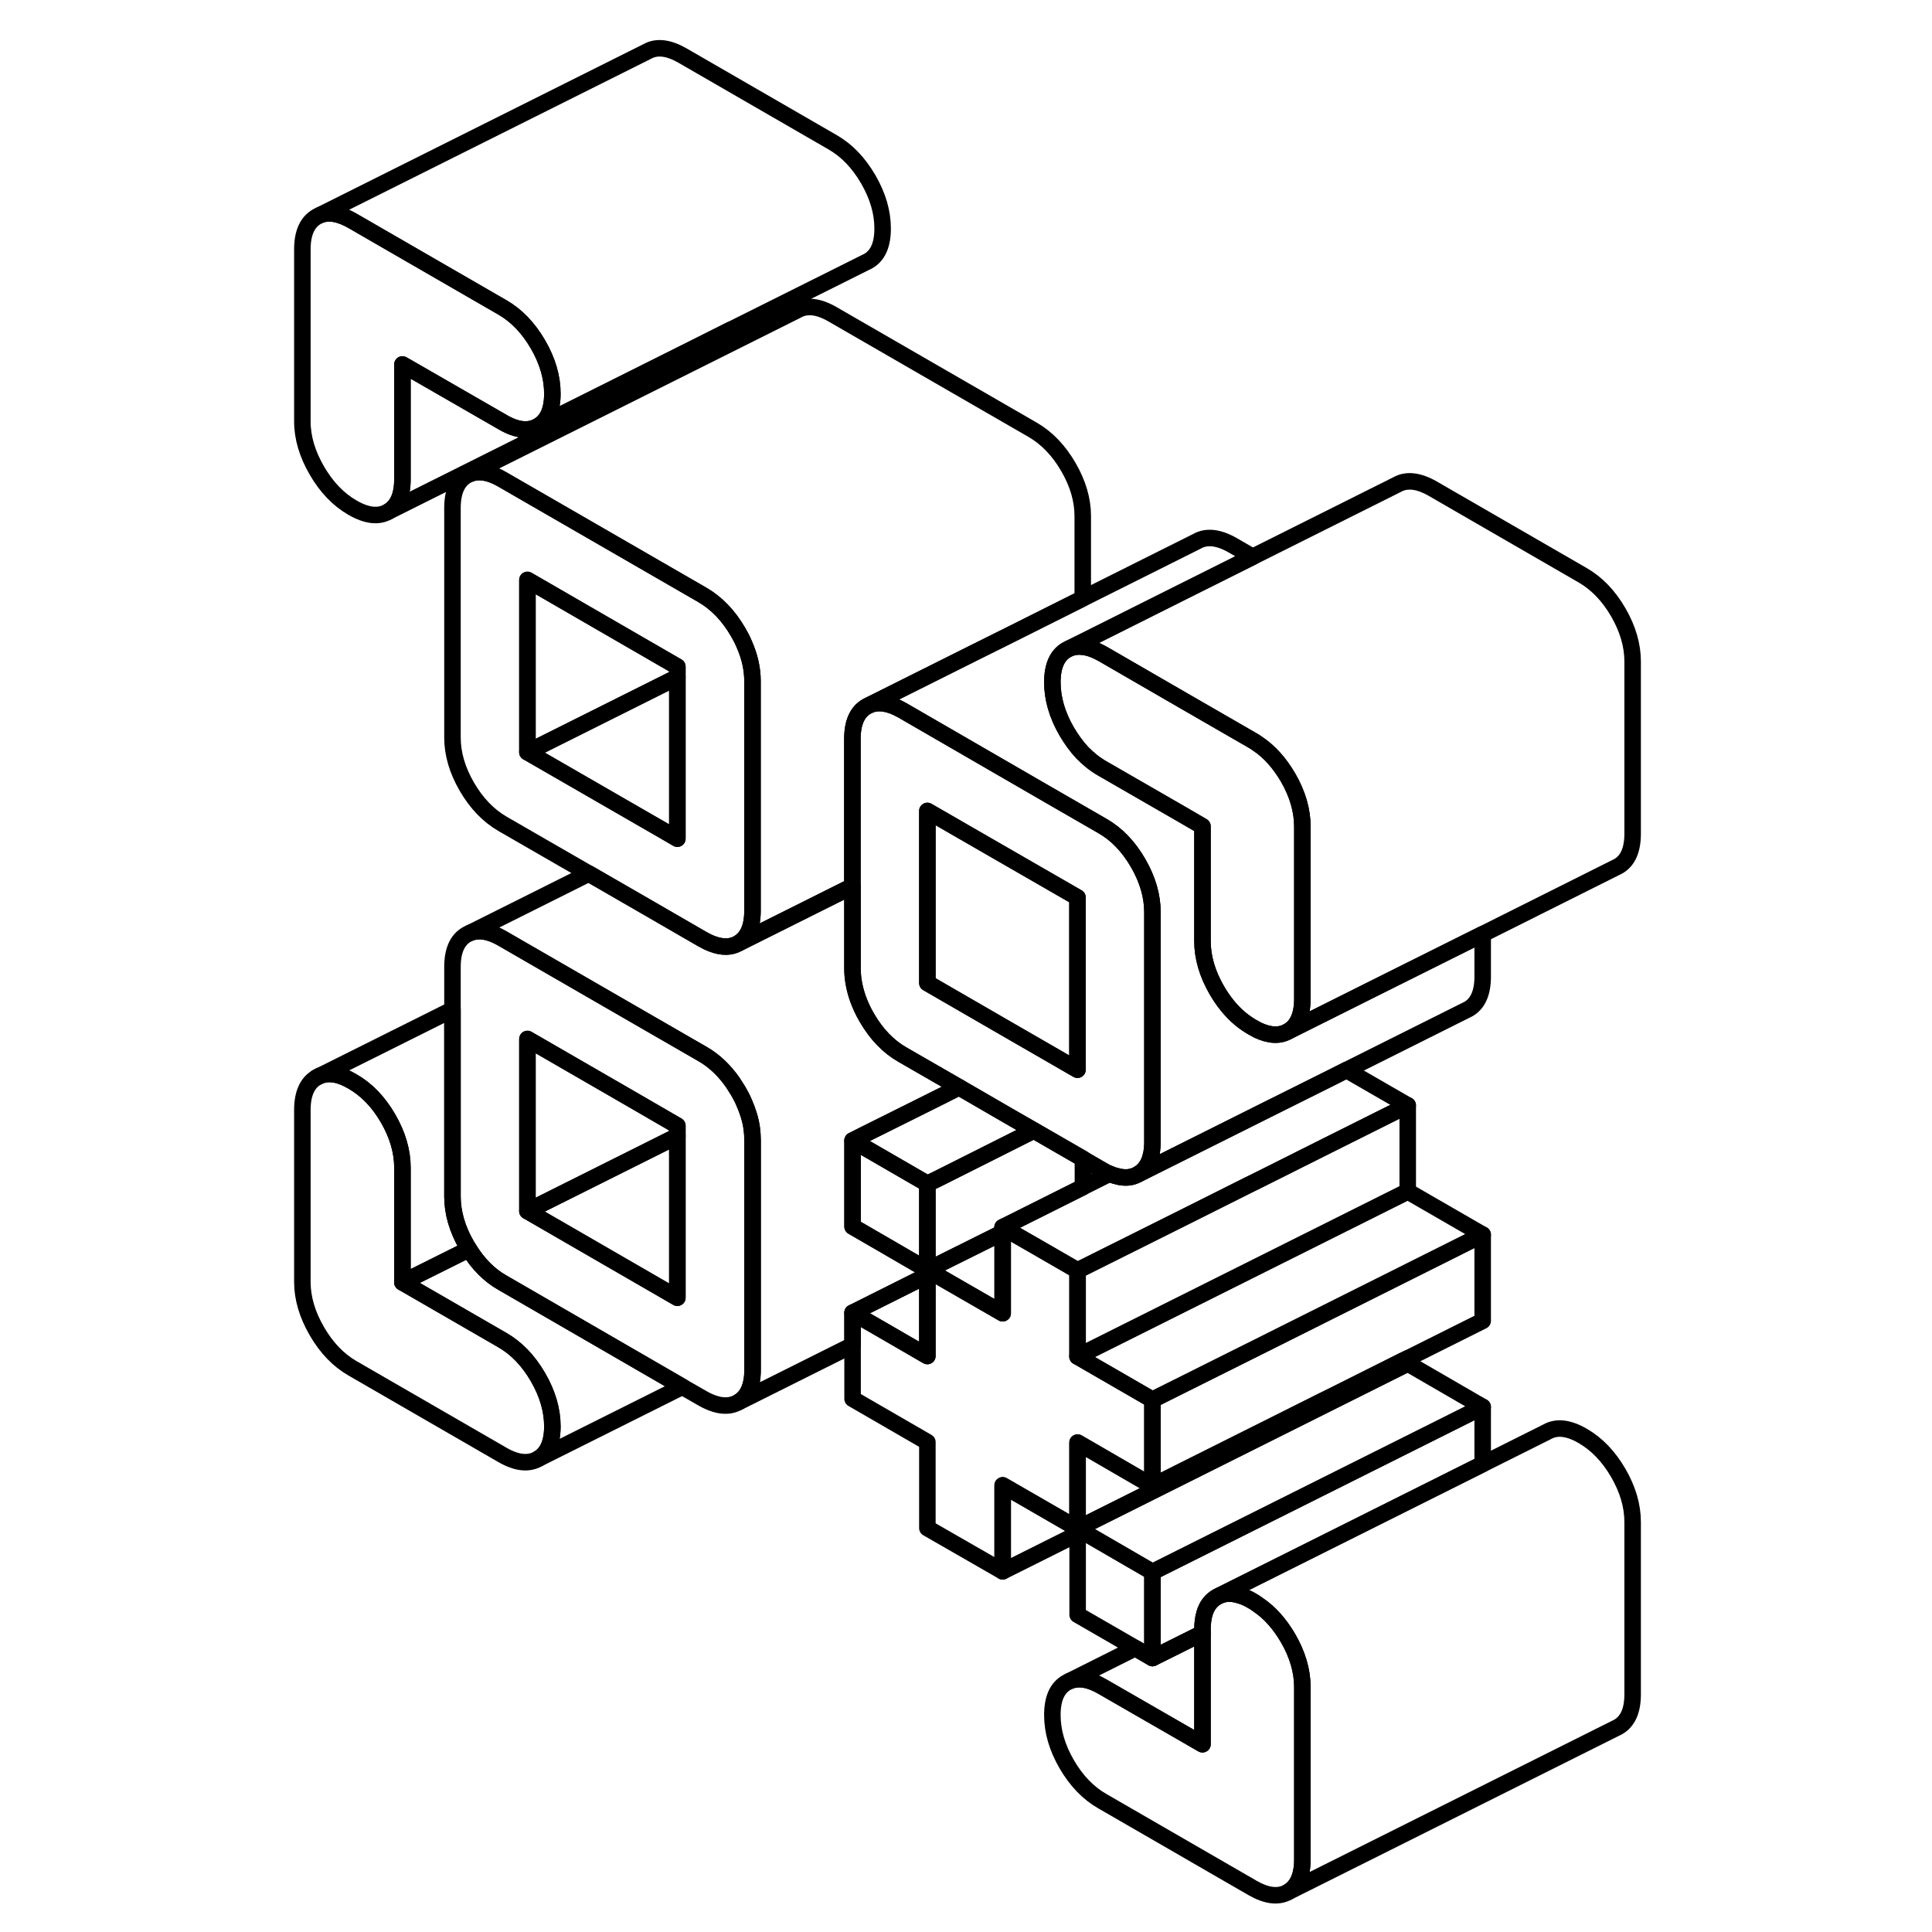 <svg width="48" height="48" viewBox="0 0 85 117" fill="none" xmlns="http://www.w3.org/2000/svg" stroke-width="1px"
     stroke-linecap="round" stroke-linejoin="round">
    <path d="M16.581 83.4C16.001 82.4 15.28 81.65 14.431 81.16L8.371 77.66V70.71C8.371 69.73 8.081 68.73 7.501 67.73C6.921 66.73 6.201 65.98 5.341 65.49C4.581 65.04 3.921 64.93 3.371 65.15L3.191 65.24C2.611 65.57 2.311 66.23 2.311 67.22V77.64C2.311 78.62 2.611 79.62 3.191 80.62C3.771 81.62 4.491 82.37 5.341 82.86L14.431 88.11C15.28 88.6 16.001 88.68 16.581 88.35C17.161 88.02 17.451 87.36 17.451 86.38C17.451 85.4 17.161 84.4 16.581 83.4Z" stroke="currentColor" stroke-linejoin="round"/>
    <path d="M52.921 52.26C52.341 51.26 51.621 50.51 50.761 50.02L47.121 47.92L38.651 43.02C37.881 42.58 37.221 42.47 36.671 42.69L36.491 42.78C35.911 43.11 35.621 43.77 35.621 44.75V58.65C35.621 59.24 35.731 59.84 35.941 60.45C36.081 60.84 36.261 61.24 36.491 61.63C37.071 62.63 37.791 63.38 38.651 63.87L42.071 65.84L45.021 67.55L46.611 68.46L49.571 70.17L50.761 70.86C50.911 70.95 51.051 71.02 51.191 71.08C51.311 71.13 51.431 71.18 51.551 71.21H51.561C51.721 71.26 51.881 71.29 52.021 71.3H52.031C52.361 71.33 52.651 71.26 52.921 71.11C53.141 70.98 53.321 70.81 53.461 70.58C53.541 70.46 53.601 70.32 53.651 70.17C53.681 70.05 53.711 69.94 53.741 69.81C53.771 69.6 53.791 69.38 53.791 69.14V55.24C53.791 54.26 53.501 53.26 52.921 52.26ZM49.251 64.78L46.911 63.43L45.021 62.34L40.161 59.53V49.11L42.291 50.34L49.251 54.35V64.78Z" stroke="currentColor" stroke-linejoin="round"/>
    <path d="M49.251 54.35V64.78L46.911 63.43L45.021 62.34L40.161 59.53V49.11L42.291 50.34L49.251 54.35Z" stroke="currentColor" stroke-linejoin="round"/>
    <path d="M40.161 71.69V76.91L37.341 75.27L35.631 74.28V69.07L40.161 71.69Z" stroke="currentColor" stroke-linejoin="round"/>
    <path d="M29.061 38.99C28.961 38.75 28.841 38.52 28.701 38.28C28.121 37.28 27.401 36.53 26.541 36.03L14.431 29.04C13.661 28.59 13.001 28.48 12.451 28.7L12.271 28.79C11.691 29.12 11.401 29.78 11.401 30.77V44.66C11.401 45.65 11.691 46.64 12.271 47.64C12.851 48.64 13.571 49.39 14.431 49.89L19.651 52.9L23.481 55.11L26.541 56.88C26.751 57 26.941 57.09 27.131 57.16C27.741 57.39 28.261 57.38 28.701 57.13C29.281 56.79 29.571 56.14 29.571 55.15V41.25C29.571 40.5 29.401 39.75 29.061 38.99ZM25.021 50.79L24.491 50.48L15.941 45.55V35.12L25.021 40.37V50.79Z" stroke="currentColor" stroke-linejoin="round"/>
    <path d="M25.02 40.37V41.01L15.94 45.55V35.12L25.02 40.37Z" stroke="currentColor" stroke-linejoin="round"/>
    <path d="M17.451 23.84C17.451 24.82 17.161 25.48 16.581 25.81C16.001 26.14 15.28 26.06 14.431 25.56L8.371 22.07V29.02C8.371 30 8.081 30.66 7.501 30.99C6.921 31.32 6.201 31.24 5.341 30.74C4.491 30.25 3.771 29.5 3.191 28.5C2.611 27.5 2.311 26.51 2.311 25.52V15.1C2.311 14.11 2.611 13.45 3.191 13.12L3.371 13.03C3.911 12.81 4.571 12.93 5.341 13.37L14.431 18.62C15.28 19.11 16.001 19.86 16.581 20.86C17.161 21.86 17.451 22.85 17.451 23.84Z" stroke="currentColor" stroke-linejoin="round"/>
    <path d="M53.791 84.77V89.99L49.261 87.36V92.57L44.721 89.95V95.16L40.161 92.54V87.33L35.631 84.71V79.5L37.451 80.55L40.161 82.12V76.91L40.471 77.08L42.291 78.13L44.721 79.53V74.32L45.011 74.49L45.301 74.66L47.131 75.71L49.261 76.94V82.15L53.791 84.77Z" stroke="currentColor" stroke-linejoin="round"/>
    <path d="M73.79 56.57V59.14C73.79 60.12 73.5 60.78 72.92 61.11L72.74 61.2L65.54 64.8L64.71 65.22L60.7 67.22L60.16 67.49L55.86 69.64L55.62 69.76L52.92 71.11C53.14 70.98 53.32 70.81 53.46 70.58C53.54 70.46 53.6 70.32 53.651 70.17C53.681 70.05 53.71 69.94 53.74 69.81C53.77 69.6 53.79 69.38 53.79 69.14V55.24C53.79 54.26 53.5 53.26 52.92 52.26C52.34 51.26 51.62 50.51 50.76 50.02L47.12 47.92L38.651 43.02C37.88 42.58 37.22 42.47 36.67 42.69L42.91 39.57L45.02 38.52L49.57 36.24L56.49 32.78C57.07 32.45 57.791 32.53 58.651 33.02L59.86 33.72L55.62 35.84L49.57 38.87L48.78 39.26L48.6 39.35C48.02 39.68 47.73 40.34 47.73 41.32C47.73 42.3 48.02 43.3 48.6 44.3C48.89 44.79 49.2 45.22 49.55 45.59C49.92 45.97 50.32 46.29 50.76 46.54L55.67 49.37L56.82 50.04V56.99C56.82 57.97 57.11 58.97 57.69 59.97C57.78 60.13 57.88 60.28 57.98 60.43C58.43 61.09 58.94 61.62 59.53 62.01C59.64 62.08 59.74 62.15 59.85 62.21C59.96 62.27 60.06 62.33 60.16 62.38C60.88 62.72 61.49 62.75 62 62.46L68.18 59.37L73.79 56.57Z" stroke="currentColor" stroke-linejoin="round"/>
    <path d="M73.79 85.2V88.66L72.171 89.47L57.87 96.62L57.691 96.71C57.331 96.92 57.071 97.26 56.941 97.72C56.861 98 56.821 98.32 56.821 98.68V98.9L53.791 100.41V95.2L69.251 87.47L73.79 85.2Z" stroke="currentColor" stroke-linejoin="round"/>
    <path d="M73.79 85.2L69.251 87.47L53.791 95.2L49.55 92.74L49.251 92.57L64.41 84.99L64.71 84.84L69.251 82.57L73.79 85.2Z" stroke="currentColor" stroke-linejoin="round"/>
    <path d="M46.61 68.46L40.82 71.37L40.16 71.69L35.63 69.07L36.28 68.74L41.11 66.33L42.08 65.84L45.03 67.55L46.61 68.46Z" stroke="currentColor" stroke-linejoin="round"/>
    <path d="M49.57 31.25V36.24L45.02 38.52L42.91 39.57L36.67 42.69L36.49 42.78C35.91 43.11 35.62 43.77 35.62 44.75V53.67L31.401 55.78L28.7 57.13C29.28 56.79 29.57 56.14 29.57 55.15V41.25C29.57 40.5 29.4 39.75 29.06 38.99C28.96 38.75 28.84 38.52 28.7 38.28C28.12 37.28 27.4 36.53 26.54 36.03L14.43 29.04C13.66 28.59 13 28.48 12.45 28.7L32.27 18.79C32.85 18.46 33.57 18.54 34.43 19.04L46.54 26.03C47.4 26.53 48.12 27.28 48.7 28.28C49.28 29.28 49.57 30.27 49.57 31.25Z" stroke="currentColor" stroke-linejoin="round"/>
    <path d="M28.25 19.97C28.12 20.44 27.87 20.78 27.5 20.99L27.32 21.08L7.5 30.99C8.08 30.66 8.37 30 8.37 29.02V22.07L14.431 25.56C15.28 26.06 16 26.14 16.581 25.81L26.061 21.07L28.25 19.97Z" stroke="currentColor" stroke-linejoin="round"/>
    <path d="M69.25 66.94L64.71 69.21L64.41 69.36L60.16 71.49L59.57 71.78L55.62 73.76L49.25 76.94L47.12 75.71L45.3 74.66L45 74.49L44.71 74.32L45.36 74L49.57 71.89L51.19 71.08C51.31 71.13 51.43 71.18 51.55 71.21H51.56C51.72 71.26 51.88 71.29 52.02 71.3H52.03C52.36 71.33 52.65 71.26 52.92 71.11L55.62 69.76L55.86 69.64L60.16 67.49L60.7 67.22L64.71 65.22L65.54 64.8L69.25 66.94Z" stroke="currentColor" stroke-linejoin="round"/>
    <path d="M69.251 66.94V72.15L59.571 76.99L49.251 82.15V76.94L55.62 73.76L59.571 71.78L60.16 71.49L64.41 69.36L64.71 69.21L69.251 66.94Z" stroke="currentColor" stroke-linejoin="round"/>
    <path d="M73.79 74.77L60.16 81.59L53.791 84.77L49.251 82.15L59.571 76.99L69.251 72.15L73.79 74.77Z" stroke="currentColor" stroke-linejoin="round"/>
    <path d="M73.79 74.77V79.99L69.251 82.26L68.961 82.4L64.711 84.53L64.121 84.82L53.791 89.99V84.77L60.16 81.59L73.79 74.77Z" stroke="currentColor" stroke-linejoin="round"/>
    <path d="M69.251 82.26V82.57L64.71 84.84L64.41 84.99L49.251 92.57V87.36L53.791 89.99L64.121 84.82L64.71 84.53L68.96 82.4L69.251 82.26Z" stroke="currentColor" stroke-linejoin="round"/>
    <path d="M82.871 92.18V102.6C82.871 103.59 82.581 104.24 82.001 104.58L81.821 104.67L62.001 114.58C62.581 114.24 62.871 113.59 62.871 112.6V102.18C62.871 101.19 62.581 100.2 62.001 99.2C61.501 98.35 60.911 97.67 60.211 97.2C60.101 97.11 59.971 97.03 59.851 96.96C59.601 96.81 59.361 96.7 59.131 96.63H59.121C58.651 96.47 58.241 96.47 57.871 96.62L72.171 89.47L77.691 86.71C78.271 86.38 78.991 86.46 79.851 86.96C80.701 87.45 81.421 88.2 82.001 89.2C82.581 90.2 82.871 91.19 82.871 92.18Z" stroke="currentColor" stroke-linejoin="round"/>
    <path d="M53.791 95.2V100.41L52.761 99.81L49.261 97.79V92.57L49.55 92.74L53.791 95.2Z" stroke="currentColor" stroke-linejoin="round"/>
    <path d="M56.821 98.9V105.63L50.761 102.14C49.991 101.69 49.331 101.58 48.781 101.8L52.751 99.81L53.791 100.41L56.821 98.9Z" stroke="currentColor" stroke-linejoin="round"/>
    <path d="M62.87 102.18V112.6C62.87 113.59 62.581 114.24 62.001 114.58C61.42 114.91 60.7 114.82 59.85 114.33L50.761 109.08C49.901 108.59 49.181 107.84 48.6 106.84C48.02 105.84 47.73 104.85 47.73 103.86C47.73 102.87 48.02 102.22 48.6 101.89L48.781 101.8C49.331 101.58 49.99 101.69 50.761 102.14L56.821 105.63V98.68C56.821 98.32 56.861 98 56.941 97.72C57.071 97.26 57.331 96.92 57.691 96.71L57.87 96.62C58.24 96.47 58.651 96.47 59.12 96.63H59.13C59.361 96.7 59.6 96.81 59.85 96.96C59.971 97.03 60.1 97.11 60.211 97.2C60.91 97.67 61.501 98.35 62.001 99.2C62.581 100.2 62.87 101.19 62.87 102.18Z" stroke="currentColor" stroke-linejoin="round"/>
    <path d="M44.721 74.64V79.53L42.291 78.13L40.471 77.08L40.161 76.91L44.721 74.64Z" stroke="currentColor" stroke-linejoin="round"/>
    <path d="M49.581 70.17V71.89L45.361 74L44.721 74.32V74.64L40.161 76.91V71.69L40.821 71.37L46.611 68.46L49.581 70.17Z" stroke="currentColor" stroke-linejoin="round"/>
    <path d="M49.261 92.57V92.89L44.721 95.16V89.95L49.261 92.57Z" stroke="currentColor" stroke-linejoin="round"/>
    <path d="M29.521 68.33C29.451 67.82 29.291 67.3 29.061 66.78C28.961 66.54 28.841 66.31 28.701 66.07C28.591 65.89 28.481 65.72 28.371 65.55C27.851 64.81 27.241 64.23 26.541 63.83L22.311 61.39L17.011 58.33L14.431 56.84C13.661 56.39 13.001 56.28 12.451 56.5L12.271 56.59C11.691 56.92 11.401 57.58 11.401 58.56V72.46C11.401 73.44 11.691 74.44 12.271 75.44C12.311 75.51 12.361 75.58 12.401 75.65C12.961 76.55 13.631 77.23 14.431 77.68L25.321 83.98L26.541 84.68C27.401 85.17 28.121 85.25 28.701 84.92C29.281 84.59 29.571 83.93 29.571 82.95V69.05C29.571 68.81 29.551 68.57 29.521 68.33ZM25.021 78.59L16.441 73.63L15.941 73.34V62.92L22.311 66.6L25.021 68.17V78.59Z" stroke="currentColor" stroke-linejoin="round"/>
    <path d="M35.63 69.07V74.28L37.34 75.27L40.17 76.91V77.23L35.63 79.5V81.46L28.71 84.92C29.29 84.59 29.58 83.93 29.58 82.95V69.05C29.58 68.81 29.56 68.57 29.53 68.33C29.46 67.82 29.3 67.3 29.07 66.78C28.97 66.54 28.85 66.31 28.71 66.07C28.6 65.89 28.49 65.72 28.38 65.55C27.86 64.81 27.25 64.23 26.55 63.83L22.32 61.39L17.02 58.33L14.44 56.84C13.67 56.39 13.01 56.28 12.46 56.5L19.66 52.9L23.49 55.11L26.55 56.88C26.76 57 26.95 57.09 27.14 57.16C27.75 57.39 28.27 57.38 28.71 57.13L31.41 55.78L35.63 53.67V58.65C35.63 59.24 35.74 59.84 35.95 60.45C36.09 60.84 36.27 61.24 36.5 61.63C37.08 62.63 37.8 63.38 38.66 63.87L42.08 65.84L41.12 66.33L36.28 68.74L35.63 69.07Z" stroke="currentColor" stroke-linejoin="round"/>
    <path d="M25.02 68.8V78.59L16.44 73.63L15.94 73.34L22.82 69.9L25.02 68.8Z" stroke="currentColor" stroke-linejoin="round"/>
    <path d="M25.02 68.17V68.8L22.82 69.9L15.94 73.34V62.92L22.31 66.6L25.02 68.17Z" stroke="currentColor" stroke-linejoin="round"/>
    <path d="M17.451 86.38C17.451 85.4 17.161 84.4 16.581 83.4C16.001 82.4 15.281 81.65 14.431 81.16L8.371 77.66L12.401 75.65C12.961 76.55 13.631 77.23 14.431 77.68L25.321 83.98L16.581 88.35C17.161 88.02 17.451 87.36 17.451 86.38Z" stroke="currentColor" stroke-linejoin="round"/>
    <path d="M8.371 77.66V70.71C8.371 69.73 8.081 68.73 7.501 67.73C6.921 66.73 6.201 65.98 5.341 65.49C4.581 65.04 3.921 64.93 3.371 65.15L11.401 61.14V72.46C11.401 73.44 11.691 74.44 12.271 75.44C12.311 75.51 12.361 75.58 12.401 75.65L8.371 77.66Z" stroke="currentColor" stroke-linejoin="round"/>
    <path d="M3.37 65.15L3.19 65.24" stroke="currentColor" stroke-linejoin="round"/>
    <path d="M40.161 77.23V82.12L37.451 80.55L35.631 79.5L40.161 77.23Z" stroke="currentColor" stroke-linejoin="round"/>
    <path d="M25.02 41.01V50.79L24.49 50.48L15.94 45.55L25.02 41.01Z" stroke="currentColor" stroke-linejoin="round"/>
    <path d="M37.451 13.84C37.451 14.82 37.161 15.48 36.581 15.81L36.401 15.9L28.251 19.97L26.061 21.07L16.581 25.81C17.161 25.48 17.451 24.82 17.451 23.84C17.451 22.86 17.161 21.86 16.581 20.86C16.001 19.86 15.281 19.11 14.431 18.62L5.341 13.37C4.571 12.93 3.911 12.81 3.371 13.03L23.191 3.12C23.771 2.79 24.491 2.88 25.341 3.37L34.431 8.62C35.281 9.11 36.001 9.86 36.581 10.86C37.161 11.86 37.451 12.85 37.451 13.84Z" stroke="currentColor" stroke-linejoin="round"/>
    <path d="M62.87 50.06V60.48C62.87 61.47 62.581 62.13 62.001 62.46C61.49 62.75 60.88 62.72 60.16 62.38C60.06 62.33 59.961 62.27 59.85 62.21C59.74 62.15 59.641 62.08 59.531 62.01C58.941 61.62 58.431 61.09 57.98 60.43C57.88 60.28 57.781 60.13 57.691 59.97C57.111 58.97 56.821 57.97 56.821 56.99V50.04L55.67 49.37L50.761 46.54C50.321 46.29 49.92 45.97 49.55 45.59C49.2 45.22 48.891 44.79 48.6 44.3C48.02 43.3 47.73 42.3 47.73 41.32C47.73 40.34 48.02 39.68 48.6 39.35L48.781 39.26C49.02 39.17 49.281 39.13 49.571 39.17C49.931 39.2 50.331 39.35 50.761 39.59L55.62 42.4L59.85 44.84C59.961 44.9 60.06 44.97 60.16 45.04C60.88 45.52 61.49 46.21 62.001 47.08C62.581 48.08 62.87 49.08 62.87 50.06Z" stroke="currentColor" stroke-linejoin="round"/>
    <path d="M82.871 40.06V50.48C82.871 51.47 82.581 52.13 82.001 52.46L81.821 52.55L73.79 56.57L68.18 59.37L62.001 62.46C62.581 62.13 62.87 61.47 62.87 60.48V50.06C62.87 49.08 62.581 48.08 62.001 47.08C61.49 46.21 60.88 45.52 60.16 45.04C60.06 44.97 59.961 44.9 59.85 44.84L55.62 42.4L50.761 39.59C50.331 39.35 49.931 39.2 49.571 39.17C49.281 39.13 49.02 39.17 48.781 39.26L49.571 38.87L55.62 35.84L68.6 29.35C69.18 29.02 69.901 29.1 70.761 29.59L79.85 34.84C80.701 35.33 81.421 36.08 82.001 37.08C82.581 38.08 82.871 39.08 82.871 40.06Z" stroke="currentColor" stroke-linejoin="round"/>
</svg>